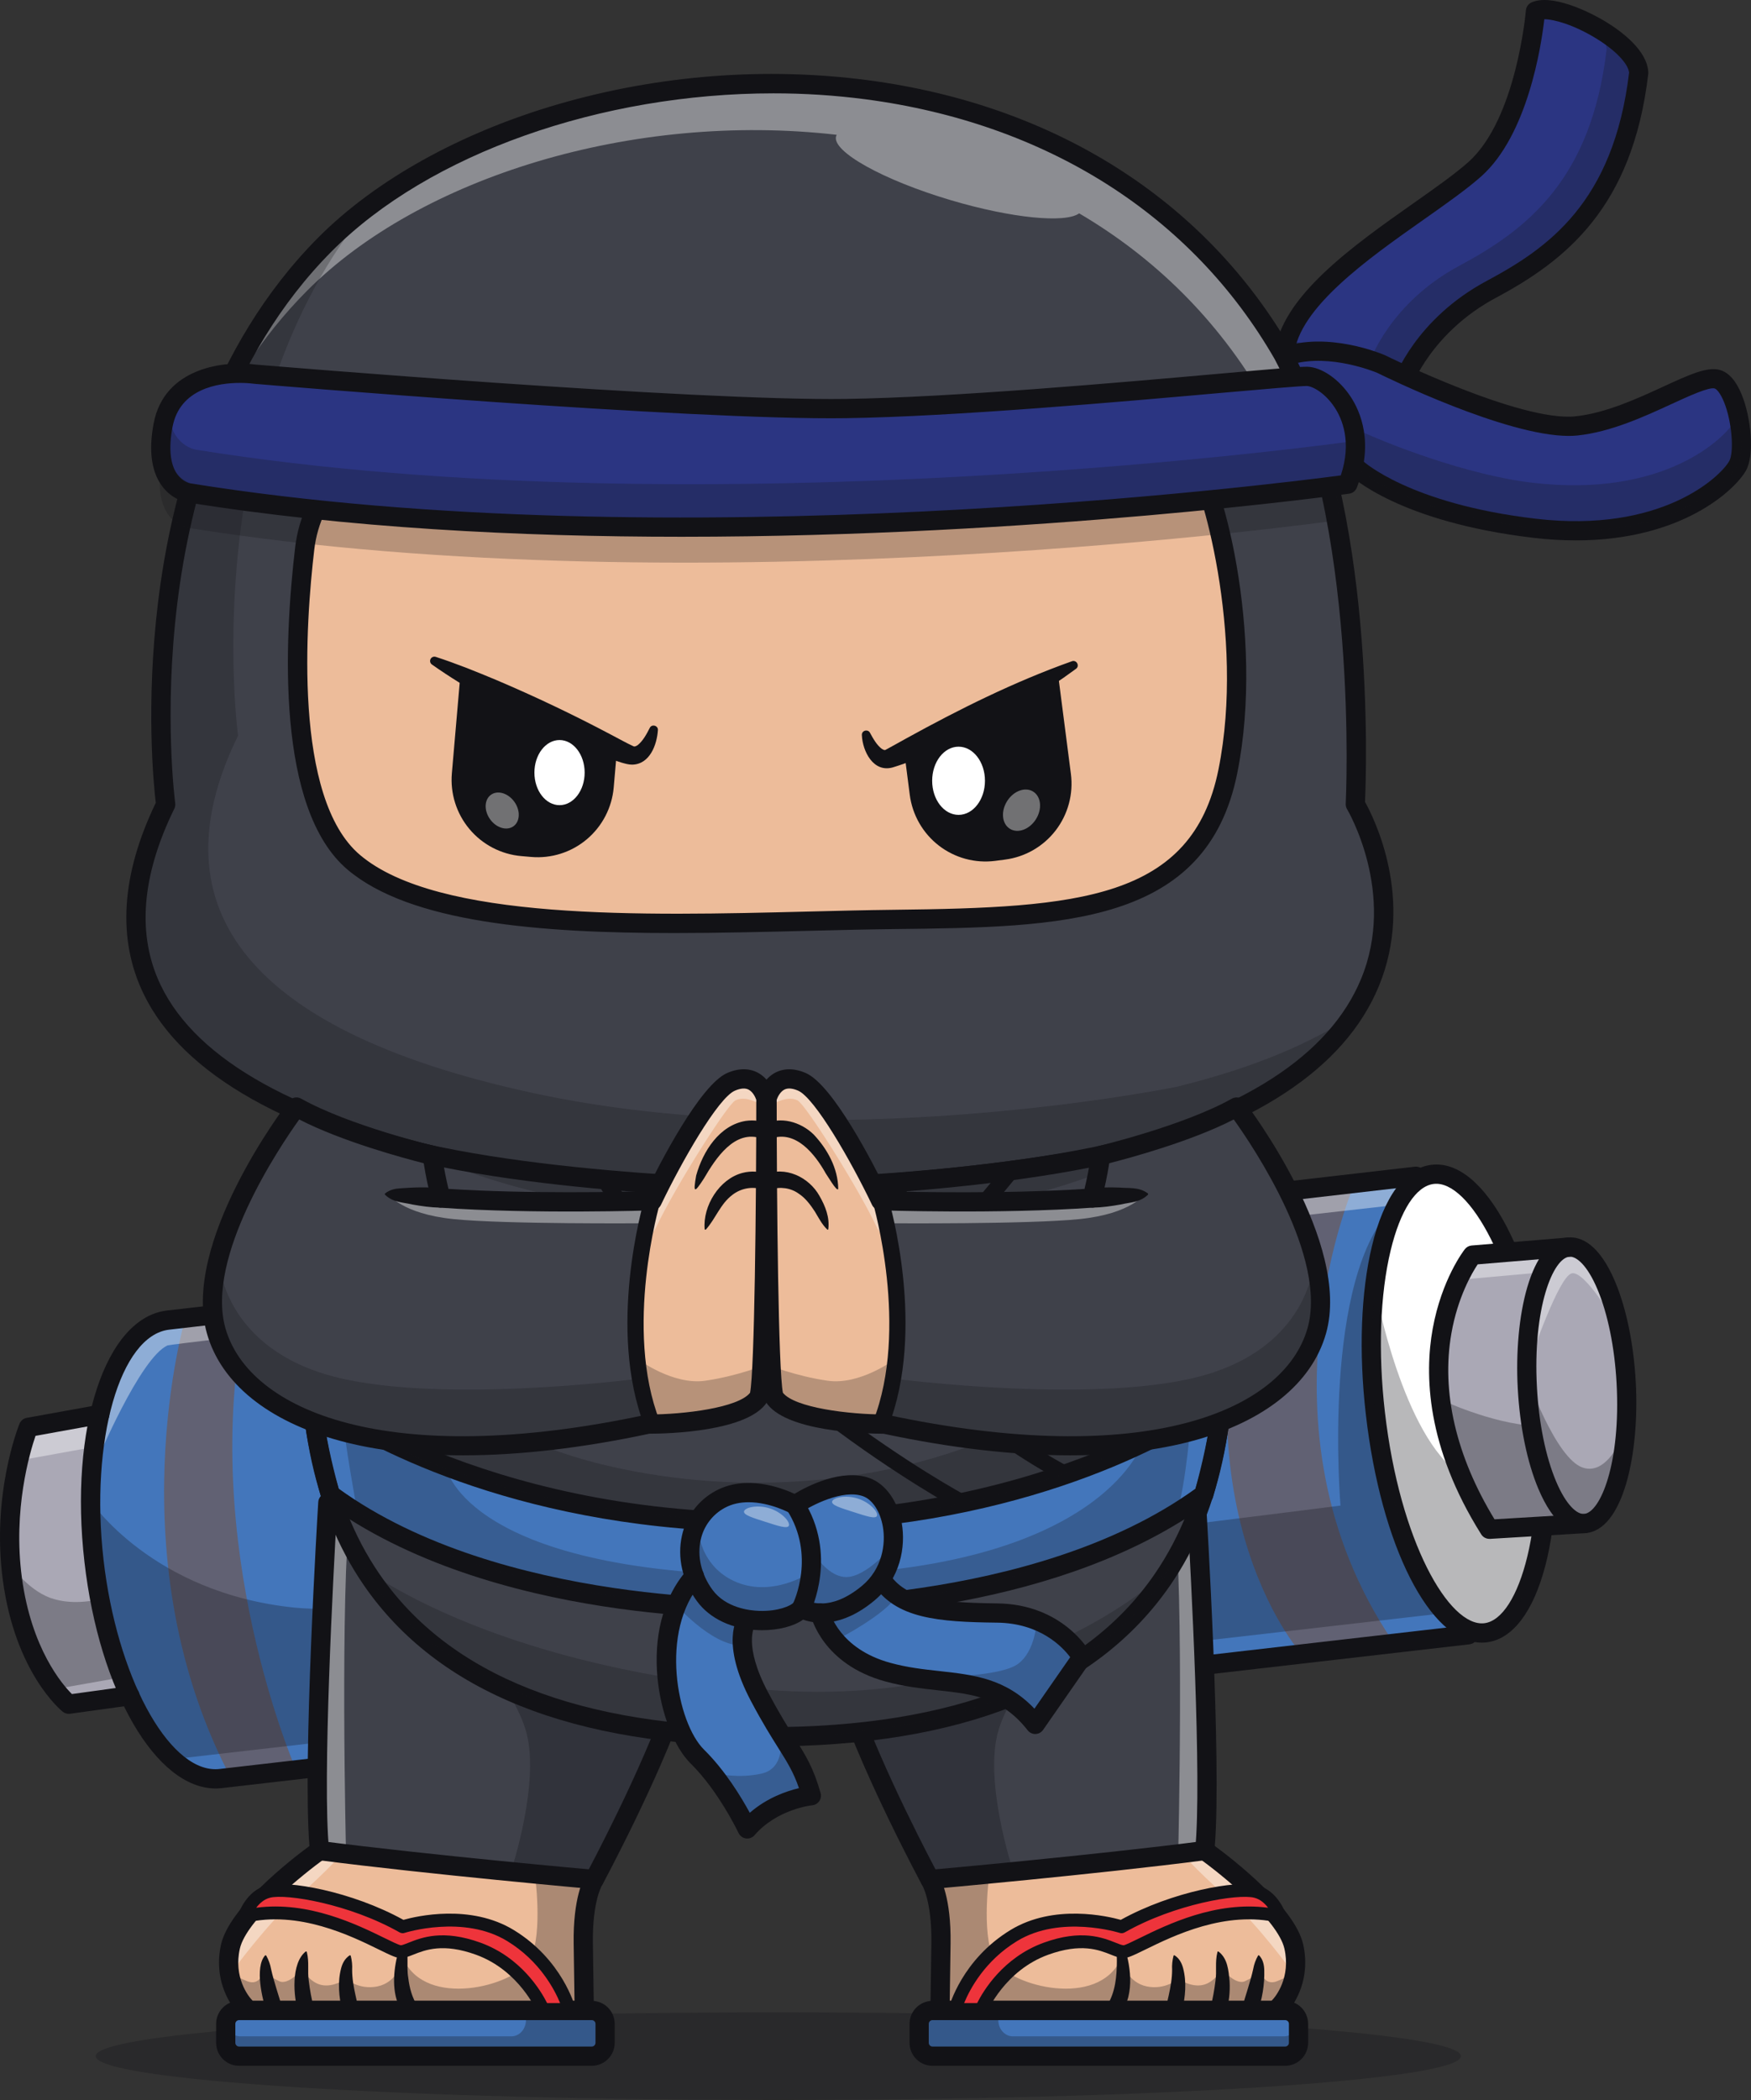<svg width="166" height="199" viewBox="0 0 166 199" fill="none" xmlns="http://www.w3.org/2000/svg">
<rect x="0" y="0" width="166" height="199" fill="#333333" stroke="none"/>
<g clip-path="url(#clip0_195_1964)">
<g opacity="0.3">
<path d="M73.784 199.001C109.525 199.001 138.498 197.14 138.498 194.846C138.498 192.551 109.525 190.691 73.784 190.691C38.044 190.691 9.071 192.551 9.071 194.846C9.071 197.14 38.044 199.001 73.784 199.001Z" fill="#121216"/>
</g>
<path d="M9.458 134.035L2.692 135.259C2.692 135.259 0.102 141.645 1.172 149.623C2.314 158.128 6.517 161.495 6.517 161.495L12.296 160.698" fill="#AAA8B5"/>
<path d="M134.243 111.467L15.938 125.096C10.681 125.702 7.534 135.918 8.911 147.914C10.288 159.911 15.666 169.145 20.923 168.538L139.228 154.909" fill="#4376BB"/>
<path d="M128.473 112.012C128.473 112.012 118.268 135.174 132.015 155.505L123.378 156.724C123.378 156.724 110.175 142.036 119.859 113.228L128.473 112.012Z" fill="#616173"/>
<path d="M17.611 124.749C17.611 124.749 10.764 147.721 22.068 168.812L28.074 167.718C28.074 167.718 18.675 146.299 23.304 124.244L17.611 124.749Z" fill="#616173"/>
<path d="M140.818 154.725C145.199 154.22 147.635 144.085 146.258 132.089C144.881 120.092 140.213 110.776 135.832 111.281C131.45 111.786 129.014 121.92 130.391 133.917C131.768 145.914 136.436 155.229 140.818 154.725Z" fill="white"/>
<g opacity="0.3">
<path d="M0.849 148.126C0.849 148.126 2.539 150.619 4.784 151.424C7.03 152.23 9.457 151.528 9.457 151.528C9.457 151.528 10.124 154.452 10.715 156.569C11.306 158.686 11.549 158.944 11.549 158.944L5.194 160.072C5.194 160.072 0.791 154.4 0.849 148.126Z" fill="#121216"/>
</g>
<g opacity="0.3">
<path d="M8.589 142.236C8.589 142.236 14.404 150.986 27.972 152.346C41.539 153.706 127.084 142.671 127.084 142.671C127.084 142.671 125.21 120.721 132.283 114.191C132.283 114.191 128.737 122.016 130.496 134.793C132.255 147.569 137.015 152.856 137.015 152.856L16.368 166.708C16.368 166.708 14.034 164.082 13.283 162.64C12.532 161.197 10.945 158.091 9.725 152.658C8.504 147.225 8.589 142.236 8.589 142.236Z" fill="#121216"/>
</g>
<g opacity="0.4">
<path d="M2.079 138.352L8.701 137.155L8.934 135.27L8.752 134.385L2.991 135.204C2.991 135.204 1.864 136.712 2.079 138.352Z" fill="white"/>
</g>
<g opacity="0.4">
<path d="M9.156 138.509C9.156 138.509 13.273 128.65 15.893 127.491C17.284 127.144 132.283 114.193 132.283 114.193L133.661 112.452L133.47 111.45L17.336 124.937C17.336 124.937 14.199 125.031 12.299 127.067C10.399 129.102 9.231 135.103 9.231 135.103C9.231 135.103 8.539 137.982 9.156 138.509Z" fill="white"/>
</g>
<path d="M140.471 155.66C135.591 155.66 130.921 146.541 129.484 134.024C128.806 128.118 129.012 122.456 130.064 118.079C131.188 113.404 133.201 110.669 135.725 110.378C140.762 109.789 145.679 119.086 147.161 131.988C148.642 144.89 145.958 155.053 140.92 155.634C140.771 155.652 140.621 155.66 140.471 155.66ZM131.294 133.816C132.701 146.082 137.392 154.205 140.711 153.821C144.029 153.438 146.758 144.463 145.35 132.196C143.942 119.929 139.252 111.805 135.933 112.191C134.246 112.387 132.752 114.687 131.835 118.506C130.832 122.68 130.639 128.118 131.293 133.816H131.294Z" fill="#121216"/>
<path d="M150.199 144.374C152.786 144.232 154.562 138.252 154.166 131.017C153.77 123.782 151.352 118.033 148.765 118.175C146.178 118.317 144.402 124.297 144.798 131.532C145.194 138.766 147.612 144.516 150.199 144.374Z" fill="#AAA8B5"/>
<path d="M148.764 118.176L139.59 118.937C139.59 118.937 131.4 129.335 141.196 144.915L150.199 144.376" fill="#AAA8B5"/>
<g opacity="0.3">
<path d="M130.435 122.428C130.435 122.428 132.998 136.146 138.496 139.763C138.496 139.763 136.862 134.57 136.797 134.212C136.732 133.854 136.548 132.615 136.548 132.615C136.548 132.615 141.331 134.891 145.515 135.127L144.92 133.152L144.753 130.462C144.753 130.462 147.459 138.176 150.036 139.069C152.614 139.961 154.139 135.318 154.139 135.318C154.139 135.318 153.378 140.813 152.257 142.81C151.136 144.808 147.965 144.509 147.465 144.538C146.965 144.567 146.224 144.892 146.224 144.892C146.224 144.892 144.71 152.001 142.922 153.62C141.133 155.239 137.334 154.712 134.75 149.293C132.166 143.875 128.693 131.708 130.435 122.428Z" fill="#121216"/>
</g>
<path d="M20.436 169.48C14.8 169.48 9.413 160.279 8.006 148.018C6.55 135.33 9.988 124.863 15.834 124.187L134.139 110.558C134.379 110.53 134.62 110.599 134.809 110.749C134.998 110.9 135.12 111.12 135.148 111.36C135.175 111.601 135.106 111.842 134.956 112.032C134.806 112.221 134.587 112.343 134.347 112.371L16.042 126.002C11.373 126.54 8.521 136.528 9.816 147.81C11.074 158.774 15.868 167.655 20.423 167.655C20.555 167.656 20.688 167.648 20.819 167.632L139.124 154.004C139.361 153.982 139.597 154.054 139.782 154.204C139.967 154.354 140.086 154.571 140.113 154.808C140.14 155.045 140.074 155.283 139.928 155.472C139.782 155.66 139.568 155.784 139.332 155.817L21.028 169.446C20.831 169.469 20.634 169.48 20.436 169.48Z" fill="#121216"/>
<path d="M6.517 162.407C6.31 162.407 6.11 162.337 5.948 162.208C5.765 162.061 1.446 158.512 0.27 149.745C-0.821 141.62 1.739 135.185 1.849 134.915C1.906 134.772 1.999 134.647 2.118 134.55C2.238 134.453 2.38 134.388 2.531 134.36L9.296 133.137C9.534 133.094 9.779 133.147 9.977 133.285C10.176 133.422 10.312 133.634 10.355 133.872C10.399 134.11 10.346 134.355 10.208 134.555C10.071 134.754 9.86 134.89 9.623 134.933L3.368 136.063C2.827 137.64 1.212 143.069 2.075 149.501C2.981 156.252 5.91 159.629 6.818 160.532L12.172 159.794C12.292 159.774 12.414 159.778 12.533 159.807C12.651 159.835 12.762 159.887 12.86 159.96C12.958 160.032 13.041 160.123 13.103 160.228C13.165 160.333 13.205 160.449 13.222 160.57C13.239 160.69 13.231 160.813 13.199 160.931C13.168 161.049 13.113 161.159 13.038 161.255C12.963 161.351 12.87 161.431 12.764 161.491C12.658 161.55 12.541 161.588 12.42 161.601L6.641 162.399C6.6 162.404 6.558 162.407 6.517 162.407Z" fill="#121216"/>
<g opacity="0.4">
<path d="M138.806 121.238L145.827 120.606C145.827 120.606 145.067 122.795 145.043 125.108C145.019 127.421 145.181 128.557 145.181 128.557C145.181 128.557 147.734 121.089 148.971 120.676C150.208 120.262 153.264 125.525 153.264 125.525C153.264 125.525 152.324 119.452 150.006 118.554C147.687 117.657 139.587 118.768 139.587 118.768C139.587 118.768 138.002 120.653 138.806 121.238Z" fill="white"/>
</g>
<path d="M150.101 145.29C148.93 145.29 147.291 144.525 145.837 141.075C144.777 138.555 144.085 135.182 143.888 131.581C143.516 124.789 145.081 117.463 148.715 117.263C149.891 117.187 151.613 117.877 153.126 121.474C154.186 123.994 154.878 127.367 155.075 130.968C155.447 137.76 153.881 145.086 150.248 145.286C150.2 145.289 150.151 145.29 150.101 145.29ZM145.707 131.482C145.892 134.88 146.535 138.034 147.515 140.365C148.496 142.697 149.527 143.494 150.149 143.464C151.725 143.377 153.67 138.619 153.256 131.068C153.07 127.671 152.427 124.516 151.447 122.185C150.467 119.853 149.437 119.06 148.814 119.087C147.238 119.174 145.294 123.931 145.707 131.482Z" fill="#121216"/>
<path d="M141.195 145.826C141.042 145.826 140.89 145.787 140.755 145.713C140.621 145.638 140.507 145.531 140.425 145.4C135.209 137.104 135.044 130.227 135.823 125.919C136.677 121.205 138.786 118.484 138.875 118.371C138.952 118.273 139.049 118.191 139.159 118.132C139.269 118.073 139.39 118.037 139.515 118.027L148.689 117.266C148.927 117.251 149.162 117.33 149.342 117.486C149.523 117.642 149.635 117.863 149.655 118.101C149.675 118.34 149.6 118.576 149.448 118.76C149.295 118.944 149.077 119.06 148.839 119.085L140.088 119.813C139.559 120.609 138.202 122.908 137.598 126.348C136.623 131.899 138.035 137.984 141.684 143.973L150.144 143.466C150.385 143.453 150.62 143.536 150.8 143.697C150.979 143.857 151.088 144.083 151.102 144.323C151.116 144.564 151.035 144.8 150.876 144.981C150.717 145.162 150.493 145.272 150.253 145.288L141.25 145.828L141.195 145.826Z" fill="#121216"/>
<path d="M30.29 175.364C29.52 167.86 31.08 142.395 31.08 142.395C31.08 142.395 66.595 153.787 64.095 161.077C61.595 168.368 56.338 178.105 56.338 178.105C56.338 178.105 45.244 177.045 30.29 175.364Z" fill="#3F414A"/>
<path d="M21.849 184.455C22.683 180.775 30.29 175.364 30.29 175.364C45.244 176.735 56.338 178.105 56.338 178.105C56.338 178.105 55.232 179.693 55.296 184.167C55.36 188.64 54.864 190.517 54.864 190.517H23.708C23.388 190.516 21.016 188.135 21.849 184.455Z" fill="#EDBC9A"/>
<g opacity="0.4">
<path d="M22.025 186.764C22.074 186.8 25.247 182.327 28.196 179.765C31.145 177.203 32.797 175.255 32.797 175.255C32.797 175.255 32.234 151.264 33.196 142.822L31.08 142.395C31.08 142.395 29.82 166.466 30.077 174.138L30.22 174.541L30.077 175.519C30.077 175.519 25.578 178.446 23.468 181.547C21.357 184.648 22.025 186.764 22.025 186.764Z" fill="white"/>
</g>
<g opacity="0.3">
<path d="M43.314 154.424C43.314 154.424 48.261 159.057 49.799 163.819C51.337 168.581 48.485 177.201 48.485 177.201L50.692 177.447C50.692 177.447 51.507 183.155 50.289 185.608C49.071 188.061 41.031 190.3 38.491 186.115L38.061 186.104C38.061 186.104 37.554 187.869 35.791 188.236C34.028 188.604 32.797 187.522 32.797 187.522C32.797 187.522 31.627 188.352 30.471 188.1C29.316 187.849 28.655 186.587 28.655 186.587C28.655 186.587 27.362 188.172 26.465 187.74C25.943 187.492 25.449 187.19 24.99 186.838C24.99 186.838 24.638 188.245 23.422 187.74C22.206 187.234 22.108 187.054 22.043 187.163C21.979 187.271 22.076 188.678 22.717 189.543C23.358 190.409 23.678 190.806 23.678 190.806C23.678 190.806 55.475 190.265 55.603 190.301C55.731 190.338 55.151 188.248 55.311 185.074C55.471 181.899 56.719 179.104 56.719 179.104L56.642 177.533C56.642 177.533 62.589 165.479 63.068 164.361C63.548 163.243 63.731 160.918 63.731 160.918C63.731 160.918 54.638 159.166 50.375 157.434C46.112 155.702 43.314 154.424 43.314 154.424Z" fill="#121216"/>
</g>
<path d="M55.39 191.429H23.708C23.53 191.429 23.059 191.429 22.271 190.442C21.775 189.82 20.215 187.537 20.959 184.253C21.76 180.742 27.575 176.226 29.336 174.929C28.682 166.876 30.109 143.358 30.171 142.339C30.18 142.2 30.22 142.065 30.288 141.944C30.357 141.823 30.451 141.72 30.566 141.641C30.68 141.563 30.811 141.512 30.949 141.492C31.086 141.472 31.226 141.483 31.358 141.526C32.565 141.913 60.951 151.092 64.674 158.529C65.17 159.519 65.262 160.476 64.957 161.374C62.461 168.649 57.192 178.442 57.139 178.541C57.123 178.572 57.105 178.601 57.085 178.629C57.085 178.629 56.15 180.13 56.207 184.155C56.272 188.627 56.301 190.506 56.301 190.506C56.303 190.627 56.281 190.747 56.236 190.86C56.191 190.972 56.124 191.074 56.04 191.161C55.955 191.247 55.854 191.315 55.742 191.362C55.631 191.409 55.511 191.433 55.39 191.433V191.429ZM23.966 189.604H54.466C54.45 188.638 54.424 186.883 54.385 184.18C54.323 179.842 55.32 178.009 55.555 177.639C55.891 177.013 60.859 167.704 63.234 160.781C63.379 160.359 63.317 159.89 63.046 159.348C60.361 153.984 40.645 146.515 31.921 143.629C31.627 148.72 30.537 168.842 31.196 175.27C31.212 175.431 31.185 175.593 31.119 175.74C31.052 175.887 30.948 176.014 30.817 176.108C28.78 177.559 23.357 181.921 22.74 184.657C22.131 187.332 23.504 189.16 23.966 189.606V189.604Z" fill="#121216"/>
<path d="M56.34 179.018C56.313 179.018 56.285 179.018 56.258 179.015C56.103 179.001 40.626 177.623 30.173 176.269C29.935 176.237 29.719 176.111 29.572 175.92C29.426 175.728 29.361 175.487 29.392 175.248C29.423 175.008 29.547 174.791 29.737 174.643C29.927 174.496 30.168 174.429 30.407 174.459C40.823 175.809 56.264 177.183 56.419 177.197C56.651 177.218 56.867 177.329 57.021 177.505C57.175 177.682 57.255 177.911 57.245 178.145C57.234 178.379 57.135 178.6 56.966 178.763C56.798 178.925 56.574 179.017 56.34 179.018Z" fill="#121216"/>
<path d="M38.409 191.033C37.193 189.567 37.213 187.479 37.574 185.72C37.699 185.142 37.915 184.601 38.327 184.152C38.34 184.138 38.359 184.13 38.378 184.129C38.397 184.128 38.416 184.135 38.43 184.148C38.797 185.205 38.516 186.323 38.701 187.393C38.817 188.381 39.068 189.319 39.608 190.142C40.066 190.917 39.008 191.693 38.409 191.032V191.033Z" fill="#121216"/>
<path d="M32.437 190.516C32.127 189.219 31.994 187.832 32.339 186.522C32.458 186.059 32.688 185.603 33.137 185.3C33.147 185.293 33.159 185.289 33.171 185.288C33.183 185.286 33.195 185.288 33.207 185.292C33.218 185.296 33.228 185.303 33.236 185.312C33.245 185.321 33.25 185.332 33.254 185.344C33.365 185.777 33.409 186.225 33.384 186.671C33.384 187.492 33.529 188.284 33.706 189.088C33.797 189.532 33.953 190.058 33.955 190.519C33.976 191.317 32.859 191.545 32.56 190.816L32.437 190.519L32.437 190.516Z" fill="#121216"/>
<path d="M28.308 190.752C27.785 189.217 27.589 186.05 28.97 184.939C28.98 184.931 28.991 184.926 29.004 184.924C29.017 184.922 29.029 184.924 29.041 184.928C29.053 184.932 29.064 184.94 29.072 184.949C29.08 184.959 29.086 184.97 29.089 184.982C29.336 185.984 29.13 186.764 29.275 187.722C29.379 188.584 29.538 189.439 29.751 190.28C30.012 191.233 28.653 191.674 28.308 190.752Z" fill="#121216"/>
<path d="M25.325 190.769C24.85 189.479 24.141 186.428 25.12 185.313C25.128 185.304 25.138 185.297 25.15 185.293C25.161 185.288 25.173 185.287 25.185 185.288C25.197 185.289 25.209 185.293 25.219 185.3C25.229 185.307 25.238 185.316 25.244 185.326C25.467 185.722 25.621 186.153 25.701 186.6C25.962 187.79 26.433 189.116 26.762 190.283C27.004 191.211 25.691 191.65 25.324 190.769H25.325Z" fill="#121216"/>
<path d="M56.101 190.516H22.664C21.966 190.516 21.4 191.083 21.4 191.782V193.579C21.4 194.278 21.966 194.845 22.664 194.845H56.101C56.799 194.845 57.365 194.278 57.365 193.579V191.782C57.365 191.083 56.799 190.516 56.101 190.516Z" fill="#4376BB"/>
<g opacity="0.3">
<path d="M22.78 192.969H48.485C49.247 192.969 49.864 192.275 49.864 191.418V190.516H55.987C56.749 190.516 57.366 191.211 57.366 192.069V193.293C57.366 194.151 56.749 194.846 55.987 194.846H22.78C22.018 194.846 21.4 194.151 21.4 193.293V192.069C21.4 191.959 21.411 191.849 21.432 191.741C21.564 192.444 22.117 192.969 22.78 192.969Z" fill="#121216"/>
</g>
<path d="M56.101 195.76H22.665C22.088 195.76 21.535 195.53 21.127 195.121C20.72 194.713 20.49 194.159 20.49 193.581V191.785C20.49 191.207 20.72 190.653 21.127 190.245C21.535 189.836 22.088 189.607 22.665 189.606H56.101C56.678 189.607 57.231 189.836 57.639 190.245C58.046 190.654 58.275 191.208 58.276 191.786V193.582C58.275 194.159 58.046 194.713 57.638 195.122C57.23 195.53 56.678 195.76 56.101 195.76ZM22.665 191.431C22.571 191.431 22.481 191.468 22.415 191.535C22.348 191.601 22.311 191.691 22.311 191.785V193.581C22.311 193.675 22.348 193.765 22.415 193.831C22.481 193.898 22.571 193.935 22.665 193.935H56.101C56.195 193.935 56.285 193.898 56.351 193.831C56.417 193.765 56.455 193.675 56.455 193.581V191.785C56.455 191.691 56.417 191.601 56.351 191.535C56.285 191.468 56.195 191.431 56.101 191.431H22.665Z" fill="#121216"/>
<path d="M51.479 190.423C51.479 190.423 49.767 186.268 45.337 184.662C40.907 183.055 39.087 184.882 38.019 184.945C36.95 185.007 30.133 179.94 23.159 181.605C23.159 181.605 23.795 179.661 25.446 179.239C27.098 178.816 33.18 179.749 38.175 182.582C38.175 182.582 43.971 180.709 48.401 183.416C52.831 186.123 53.961 190.421 53.961 190.421L51.479 190.423Z" fill="#EE343B"/>
<path d="M53.961 191.032H51.478C51.358 191.032 51.24 190.996 51.14 190.929C51.041 190.862 50.963 190.767 50.917 190.656C50.888 190.59 49.225 186.719 45.13 185.236C42.01 184.105 40.318 184.778 39.198 185.221C38.778 185.388 38.414 185.532 38.053 185.554C37.638 185.575 37.132 185.339 35.921 184.745C33.255 183.436 28.294 181.008 23.3 182.202C23.195 182.227 23.085 182.224 22.981 182.193C22.878 182.161 22.785 182.102 22.711 182.023C22.638 181.943 22.587 181.845 22.564 181.74C22.541 181.634 22.547 181.524 22.581 181.421C22.611 181.328 23.343 179.154 25.294 178.653C27.234 178.158 33.335 179.217 38.246 181.93C39.463 181.588 44.59 180.38 48.715 182.9C53.3 185.703 54.498 190.083 54.546 190.269C54.57 190.359 54.572 190.453 54.554 190.544C54.535 190.636 54.496 190.722 54.44 190.795C54.383 190.869 54.31 190.929 54.226 190.97C54.143 191.011 54.051 191.032 53.958 191.032H53.961ZM51.866 189.815H53.1C52.563 188.51 51.147 185.81 48.085 183.94C43.941 181.407 38.414 183.147 38.362 183.165C38.282 183.191 38.198 183.2 38.114 183.191C38.031 183.183 37.95 183.157 37.877 183.115C33.107 180.412 27.133 179.44 25.597 179.832C25.023 179.979 24.594 180.38 24.29 180.782C29.24 180.119 33.87 182.387 36.453 183.652C37.089 183.964 37.811 184.318 38.009 184.339C38.147 184.329 38.426 184.218 38.749 184.09C39.961 183.609 41.989 182.804 45.545 184.09C49.426 185.498 51.314 188.71 51.866 189.815Z" fill="#121216"/>
<path d="M114.214 175.364C114.983 167.86 113.424 142.395 113.424 142.395C113.424 142.395 77.908 153.787 80.409 161.077C82.909 168.368 88.165 178.105 88.165 178.105C88.165 178.105 99.258 177.045 114.214 175.364Z" fill="#3F414A"/>
<path d="M122.655 184.455C121.821 180.775 114.214 175.364 114.214 175.364C99.26 176.735 88.165 178.105 88.165 178.105C88.165 178.105 89.272 179.693 89.211 184.167C89.15 188.64 89.643 190.517 89.643 190.517H120.799C121.116 190.516 123.488 188.135 122.655 184.455Z" fill="#EDBC9A"/>
<g opacity="0.4">
<path d="M122.479 186.764C122.43 186.8 119.257 182.327 116.308 179.765C113.359 177.203 111.706 175.255 111.706 175.255C111.706 175.255 112.27 151.264 111.308 142.822L113.424 142.395C113.424 142.395 114.683 166.466 114.427 174.138L114.284 174.541L114.427 175.519C114.427 175.519 118.926 178.446 121.036 181.547C123.147 184.648 122.479 186.764 122.479 186.764Z" fill="white"/>
</g>
<g opacity="0.3">
<path d="M101.19 154.424C101.19 154.424 96.243 159.057 94.704 163.819C93.166 168.581 96.017 177.201 96.017 177.201L93.811 177.447C93.811 177.447 92.995 183.155 94.213 185.608C95.431 188.061 103.472 190.3 106.012 186.115L106.442 186.104C106.442 186.104 106.949 187.869 108.712 188.236C110.475 188.604 111.706 187.522 111.706 187.522C111.706 187.522 112.882 188.352 114.033 188.099C115.183 187.846 115.848 186.585 115.848 186.585C115.848 186.585 117.142 188.171 118.039 187.738C118.561 187.49 119.055 187.188 119.514 186.837C119.514 186.837 119.866 188.244 121.083 187.738C122.299 187.233 122.397 187.053 122.461 187.161C122.525 187.27 122.429 188.676 121.788 189.542C121.147 190.407 120.826 190.805 120.826 190.805C120.826 190.805 89.029 190.263 88.901 190.3C88.773 190.337 89.353 188.247 89.193 185.072C89.033 181.897 87.782 179.104 87.782 179.104L87.859 177.533C87.859 177.533 81.913 165.479 81.433 164.361C80.953 163.243 80.77 160.918 80.77 160.918C80.77 160.918 89.863 159.166 94.126 157.434C98.389 155.702 101.19 154.424 101.19 154.424Z" fill="#121216"/>
</g>
<path d="M120.796 191.429H89.114C88.993 191.429 88.873 191.405 88.761 191.358C88.65 191.311 88.549 191.243 88.464 191.157C88.379 191.07 88.313 190.968 88.268 190.856C88.223 190.743 88.201 190.623 88.203 190.502C88.203 190.502 88.233 188.625 88.297 184.151C88.354 180.126 87.419 178.627 87.409 178.612C87.393 178.588 87.378 178.563 87.364 178.537C87.311 178.439 82.043 168.646 79.547 161.371C79.239 160.474 79.334 159.517 79.829 158.527C83.554 151.09 111.939 141.91 113.146 141.523C113.278 141.481 113.418 141.469 113.555 141.489C113.692 141.509 113.823 141.56 113.938 141.639C114.052 141.717 114.147 141.821 114.216 141.942C114.284 142.063 114.324 142.197 114.332 142.336C114.398 143.356 115.822 166.875 115.168 174.927C116.927 176.223 122.748 180.739 123.543 184.251C124.286 187.534 122.727 189.816 122.231 190.44C121.445 191.429 120.973 191.429 120.796 191.429ZM90.038 189.606H120.538C121 189.162 122.372 187.334 121.767 184.66C121.148 181.921 115.724 177.559 113.686 176.108C113.554 176.014 113.449 175.887 113.383 175.739C113.316 175.592 113.29 175.429 113.307 175.268C113.965 168.839 112.875 148.717 112.582 143.626C103.857 146.516 84.142 153.982 81.457 159.345C81.185 159.887 81.124 160.356 81.268 160.778C83.644 167.701 88.612 177.011 88.948 177.637C89.182 178.006 90.179 179.84 90.117 184.177C90.079 186.883 90.053 188.638 90.038 189.606Z" fill="#121216"/>
<path d="M88.164 179.018C87.93 179.017 87.706 178.925 87.537 178.763C87.369 178.6 87.269 178.379 87.259 178.145C87.249 177.911 87.329 177.682 87.483 177.505C87.637 177.329 87.852 177.218 88.085 177.197C88.24 177.183 103.681 175.809 114.097 174.459C114.336 174.429 114.577 174.496 114.767 174.643C114.957 174.791 115.081 175.008 115.112 175.248C115.143 175.487 115.078 175.728 114.931 175.92C114.785 176.111 114.569 176.237 114.331 176.269C103.875 177.623 88.401 179.001 88.246 179.015C88.218 179.017 88.191 179.018 88.164 179.018Z" fill="#121216"/>
<path d="M104.981 189.999C105.74 188.769 105.878 187.279 105.883 185.843C105.865 185.28 105.876 184.747 106.055 184.178C106.059 184.166 106.066 184.155 106.075 184.147C106.085 184.139 106.096 184.133 106.108 184.13C106.121 184.127 106.133 184.128 106.145 184.131C106.157 184.135 106.168 184.142 106.177 184.151C106.589 184.6 106.805 185.141 106.93 185.719C107.169 186.871 107.252 188.07 106.966 189.243C106.796 189.892 106.555 190.514 106.095 191.032C105.376 191.748 104.361 190.787 104.981 189.999Z" fill="#121216"/>
<path d="M110.548 190.516C110.548 190.058 110.707 189.529 110.798 189.086C110.975 188.282 111.118 187.489 111.12 186.668C111.095 186.222 111.14 185.775 111.251 185.342C111.253 185.332 111.258 185.323 111.264 185.315C111.27 185.307 111.277 185.3 111.286 185.295C111.294 185.29 111.304 185.287 111.314 185.285C111.324 185.284 111.334 185.284 111.344 185.287C111.809 185.574 112.044 186.054 112.165 186.52C112.51 187.833 112.377 189.219 112.068 190.514L111.945 190.809C111.64 191.548 110.527 191.302 110.549 190.514L110.548 190.516Z" fill="#121216"/>
<path d="M114.753 190.28C114.966 189.439 115.125 188.584 115.228 187.722C115.374 186.762 115.167 185.981 115.417 184.979C115.419 184.969 115.423 184.96 115.429 184.952C115.435 184.945 115.442 184.938 115.451 184.933C115.459 184.928 115.469 184.925 115.478 184.924C115.488 184.922 115.498 184.923 115.507 184.926C116.401 185.592 116.466 186.742 116.568 187.747C116.621 188.78 116.531 189.75 116.196 190.752C116.13 190.939 115.994 191.094 115.816 191.182C115.638 191.27 115.433 191.284 115.245 191.223C115.056 191.161 114.899 191.028 114.807 190.852C114.715 190.676 114.696 190.471 114.753 190.28Z" fill="#121216"/>
<path d="M117.75 190.264C118.077 189.104 118.545 187.783 118.805 186.598C118.885 186.15 119.039 185.719 119.263 185.324C119.268 185.315 119.274 185.307 119.282 185.301C119.29 185.295 119.299 185.29 119.308 185.287C119.318 185.285 119.328 185.284 119.338 185.285C119.348 185.286 119.357 185.289 119.366 185.294C119.747 185.695 119.842 186.219 119.856 186.685C119.894 188.076 119.665 189.462 119.182 190.766C119.11 190.95 118.97 191.099 118.791 191.181C118.612 191.264 118.408 191.273 118.222 191.207C118.036 191.142 117.883 191.007 117.795 190.83C117.707 190.654 117.691 190.45 117.75 190.261V190.264Z" fill="#121216"/>
<path d="M121.839 190.516H88.402C87.704 190.516 87.138 191.083 87.138 191.782V193.579C87.138 194.278 87.704 194.845 88.402 194.845H121.839C122.537 194.845 123.103 194.278 123.103 193.579V191.782C123.103 191.083 122.537 190.516 121.839 190.516Z" fill="#4376BB"/>
<g opacity="0.3">
<path d="M121.724 192.969H96.019C95.257 192.969 94.64 192.275 94.64 191.418V190.516H88.518C87.756 190.516 87.138 191.211 87.138 192.069V193.293C87.138 194.151 87.756 194.846 88.518 194.846H121.724C122.486 194.846 123.104 194.151 123.104 193.293V192.069C123.103 191.959 123.093 191.849 123.072 191.741C122.939 192.444 122.389 192.969 121.724 192.969Z" fill="#121216"/>
</g>
<path d="M121.839 195.76H88.403C87.826 195.76 87.273 195.53 86.865 195.121C86.457 194.713 86.228 194.159 86.228 193.581V191.785C86.228 191.207 86.457 190.653 86.865 190.244C87.273 189.836 87.826 189.606 88.403 189.605H121.839C122.416 189.606 122.969 189.836 123.377 190.244C123.784 190.653 124.013 191.207 124.014 191.785V193.581C124.013 194.159 123.784 194.713 123.377 195.121C122.969 195.53 122.416 195.76 121.839 195.76ZM88.403 191.431C88.309 191.431 88.219 191.468 88.153 191.535C88.086 191.601 88.049 191.691 88.049 191.785V193.581C88.049 193.675 88.086 193.765 88.153 193.831C88.219 193.898 88.309 193.935 88.403 193.935H121.839C121.886 193.935 121.932 193.926 121.974 193.908C122.017 193.89 122.056 193.864 122.089 193.831C122.122 193.798 122.148 193.759 122.166 193.716C122.184 193.673 122.193 193.627 122.193 193.581V191.785C122.193 191.739 122.184 191.692 122.166 191.649C122.148 191.607 122.122 191.567 122.089 191.535C122.056 191.502 122.017 191.476 121.974 191.458C121.932 191.44 121.886 191.431 121.839 191.431H88.403Z" fill="#121216"/>
<path d="M132.965 36.361C132.965 36.361 134.86 30.909 141.388 27.417C147.915 23.925 153.92 19.157 155.357 6.896C155.209 3.928 147.663 0.119 145.568 1.062C145.568 1.062 144.702 11.712 139.797 16.055C134.892 20.398 122.369 26.843 121.771 33.592" fill="#2B3582"/>
<g opacity="0.25">
<path d="M129.921 34.134C129.921 34.134 131.816 28.683 138.343 25.19C144.87 21.698 150.875 16.93 152.313 4.669C152.278 3.956 151.812 3.195 151.102 2.462C153.305 3.67 155.284 5.39 155.357 6.896C153.92 19.157 147.918 23.925 141.388 27.417C134.857 30.909 132.965 36.361 132.965 36.361L121.771 33.592C121.817 33.115 121.916 32.646 122.067 32.192L129.921 34.134Z" fill="#121216"/>
</g>
<path d="M132.965 37.272C132.862 37.273 132.761 37.255 132.664 37.221C132.437 37.141 132.25 36.974 132.145 36.757C132.04 36.539 132.026 36.289 132.105 36.061C132.186 35.825 134.191 30.23 140.959 26.612C146.709 23.535 152.968 19.22 154.443 6.877C154.344 6.013 153.136 4.755 151.328 3.647C149.246 2.369 147.346 1.826 146.406 1.823C146.119 4.317 144.838 12.811 140.4 16.737C139.027 17.953 137.076 19.325 135.012 20.779C129.694 24.522 123.076 29.182 122.678 33.672C122.669 33.792 122.636 33.909 122.581 34.017C122.526 34.124 122.45 34.219 122.358 34.297C122.266 34.375 122.16 34.434 122.045 34.47C121.93 34.507 121.81 34.52 121.69 34.509C121.57 34.499 121.453 34.464 121.347 34.408C121.24 34.352 121.146 34.276 121.069 34.183C120.992 34.09 120.934 33.983 120.899 33.867C120.864 33.752 120.852 33.631 120.864 33.511C121.336 28.176 128.338 23.246 133.964 19.285C135.986 17.862 137.896 16.518 139.192 15.369C143.766 11.318 144.65 1.091 144.659 0.988C144.672 0.825 144.729 0.669 144.823 0.535C144.917 0.402 145.046 0.296 145.194 0.23C147.038 -0.601 150.515 1.008 152.278 2.09C153.723 2.976 156.163 4.774 156.264 6.851C156.266 6.902 156.264 6.952 156.259 7.003C154.775 19.656 148.439 24.68 141.813 28.222C135.707 31.492 133.843 36.612 133.825 36.664C133.761 36.842 133.645 36.996 133.491 37.105C133.337 37.214 133.153 37.272 132.965 37.272Z" fill="#121216"/>
<path d="M128.539 44.302C128.539 44.302 132.926 48.582 145.483 50.06C158.039 51.537 163.793 45.795 164.731 44.138C165.669 42.481 164.704 36.494 162.813 35.937C160.921 35.38 155.005 39.787 149.446 40.359C143.888 40.932 130.936 34.496 130.936 34.496C130.936 34.496 129.795 33.498 126.867 33.413C123.939 33.329 121.752 33.806 121.752 33.806L122.12 35.77" fill="#2B3582"/>
<path d="M149.408 51.21C148.061 51.208 146.715 51.126 145.377 50.966C132.658 49.469 128.092 45.139 127.904 44.956C127.738 44.786 127.645 44.558 127.644 44.32C127.644 44.082 127.736 43.853 127.902 43.683C128.067 43.512 128.292 43.413 128.53 43.406C128.767 43.399 128.997 43.486 129.172 43.647C129.237 43.712 133.608 47.745 145.589 49.155C157.464 50.551 163.084 45.199 163.939 43.689C164.388 42.896 164.229 40.047 163.446 38.108C163.072 37.183 162.711 36.859 162.556 36.814C162.015 36.654 160.05 37.559 158.47 38.286C155.898 39.47 152.697 40.943 149.539 41.269C149.268 41.296 148.995 41.309 148.722 41.308C142.744 41.308 131.347 35.718 130.556 35.327C130.248 35.2 126.107 33.528 122.606 34.49L122.515 35.545C122.489 35.782 122.372 36 122.188 36.152C122.004 36.304 121.768 36.377 121.53 36.357C121.293 36.336 121.073 36.223 120.918 36.042C120.762 35.86 120.684 35.625 120.7 35.387L120.843 33.727C120.859 33.554 120.923 33.389 121.029 33.251C121.134 33.113 121.277 33.008 121.439 32.949C125.845 31.34 131.076 33.563 131.296 33.659L131.34 33.679C131.467 33.745 144.122 39.993 149.352 39.453C152.21 39.159 155.259 37.755 157.709 36.627C160.127 35.514 161.872 34.711 163.067 35.063C163.904 35.309 164.599 36.103 165.132 37.423C166.007 39.584 166.359 43.111 165.524 44.59C164.455 46.477 159.382 51.21 149.408 51.21Z" fill="#121216"/>
<g opacity="0.25">
<path d="M145.26 45.744C157.817 47.222 163.571 41.48 164.508 39.823C164.615 39.623 164.692 39.407 164.737 39.185C165.191 41.072 165.242 43.24 164.734 44.138C163.796 45.795 158.042 51.537 145.485 50.06C132.928 48.583 128.542 44.302 128.542 44.302L128.5 42.607C129.172 42.195 128.845 40.798 128.845 40.798C131.513 42.043 139.046 45.014 145.26 45.744Z" fill="#121216"/>
</g>
<path d="M104.673 109.515C104.673 109.515 71.936 116.218 43.658 110.096C15.381 103.974 8.094 91.745 15.707 76.233C15.707 76.233 11.19 42.895 30.802 23.169C50.414 3.443 101.7 -1.079 121.641 33.595C129.912 49.112 128.488 76.212 128.488 76.212C128.488 76.212 142.986 100.11 104.673 109.515Z" fill="#3F414A"/>
<g opacity="0.4">
<path d="M13.803 81.035C13.868 80.904 13.926 80.773 13.992 80.642C13.992 80.642 13.984 80.585 13.972 80.486C13.912 80.668 13.857 80.852 13.803 81.035Z" fill="white"/>
</g>
<g opacity="0.4">
<path d="M128.989 94.938C131.62 90.215 131.457 85.476 130.655 81.946C131.398 85.604 131.504 90.384 128.989 94.938Z" fill="white"/>
</g>
<g opacity="0.4">
<path d="M127.878 57.556C128.932 67.738 128.487 76.212 128.487 76.212C128.487 76.212 129.875 78.503 130.656 81.946C129.907 78.249 128.509 75.701 128.509 75.701C128.509 75.701 129.168 67.516 127.878 57.556Z" fill="white"/>
</g>
<g opacity="0.4">
<path d="M30.802 23.169C25.195 28.808 21.564 35.56 19.231 42.326C21.524 37.079 24.7 31.988 29.086 27.576C39.802 16.798 59.974 10.56 79.322 12.774C79.298 12.816 79.278 12.861 79.264 12.908C78.837 14.348 83.717 17.068 90.164 18.977C95.932 20.685 100.997 21.167 102.308 20.218C109.3 24.327 115.414 30.159 119.925 38.002C121.465 40.892 124.818 43.599 125.728 46.813C126.752 50.43 127.433 54.099 127.88 57.556C127.049 49.526 125.287 40.435 121.641 33.593C101.699 -1.079 50.415 3.443 30.802 23.169Z" fill="white"/>
</g>
<g opacity="0.25">
<path d="M50.518 103.576C22.24 97.455 14.954 85.225 22.568 69.713C22.568 69.713 18.458 39.384 35.098 19.465C33.578 20.595 32.142 21.834 30.802 23.172C11.189 42.898 15.707 76.236 15.707 76.236C8.094 91.748 15.381 103.978 43.658 110.099C71.936 116.221 104.673 109.518 104.673 109.518C117.796 106.297 124.722 101.374 128.158 96.293C124.226 98.875 118.843 101.198 111.533 102.992C111.533 102.992 78.797 109.695 50.518 103.576Z" fill="#121216"/>
</g>
<path d="M38.989 41.26C36.381 41.714 33.989 43.001 32.169 44.927C30.35 46.854 29.2 49.318 28.891 51.953C27.916 60.202 27 76.177 33.536 81.711C42.5 89.301 67.271 87.326 84.743 87.129C102.216 86.933 113.767 86.213 116.407 73.093C119.047 59.974 114.679 44.668 113.063 43.466C111.447 42.264 92.751 42.257 73.827 41.96C61.193 41.759 47.882 39.72 38.989 41.26Z" fill="#EDBC9A"/>
<path d="M70.326 113.567C61.677 113.567 52.335 112.908 43.469 110.988C27.356 107.499 17.308 101.842 13.607 94.171C11.095 88.976 11.488 82.887 14.768 76.078C14.582 74.518 13.791 66.816 14.994 56.989C16.218 46.992 19.841 32.9 30.154 22.527C35.597 17.052 43.686 12.557 52.93 9.872C62.432 7.112 72.573 6.325 82.258 7.598C100.031 9.933 114.297 19.004 122.427 33.141C130.388 48.072 129.544 72.947 129.407 75.989C130.243 77.487 134.128 85.194 130.718 93.454C127.486 101.285 118.795 106.987 104.89 110.401L104.856 110.409C104.63 110.455 89.118 113.567 70.326 113.567ZM73.316 8.846C57.045 8.846 40.69 14.519 31.449 23.813C21.511 33.808 18.003 47.467 16.81 57.161C15.51 67.729 16.599 76.027 16.61 76.11C16.634 76.29 16.604 76.472 16.525 76.634C13.396 83.018 12.961 88.649 15.243 93.376C18.688 100.513 28.312 105.84 43.85 109.204C71.36 115.162 103.585 108.803 104.474 108.623C117.764 105.358 126.026 100.026 129.03 92.773C132.405 84.628 127.757 76.763 127.709 76.685C127.614 76.528 127.568 76.345 127.578 76.161C127.592 75.893 128.892 49.131 120.837 34.022C113.011 20.415 99.221 11.662 82.022 9.405C79.135 9.03 76.227 8.843 73.316 8.846Z" fill="#121216"/>
<path d="M63.919 88.419C51.102 88.419 38.892 87.437 32.946 82.407C26.163 76.664 26.926 60.794 27.984 51.845C28.666 46.071 33.127 41.349 38.831 40.361C44.689 39.346 52.352 39.851 60.466 40.387C64.857 40.677 69.398 40.976 73.838 41.046C77.03 41.097 80.216 41.139 83.313 41.177C103.714 41.446 112.165 41.662 113.601 42.731C115.697 44.292 119.97 59.977 117.295 73.271C114.396 87.708 100.659 87.863 84.751 88.041C82.166 88.071 79.454 88.137 76.583 88.209C72.434 88.312 68.143 88.419 63.919 88.419ZM47.072 41.601C44.169 41.601 41.492 41.753 39.144 42.159C34.228 43.01 30.385 47.081 29.797 52.06C28.979 58.971 27.765 75.63 34.125 81.014C41.495 87.254 60.929 86.772 76.543 86.383C79.418 86.311 82.138 86.243 84.734 86.214C102.199 86.017 113.028 85.27 115.516 72.911C118.092 60.104 113.777 45.431 112.523 44.201C110.933 43.367 96.252 43.174 83.295 43.002C80.195 42.962 77.008 42.919 73.814 42.871C69.328 42.801 64.764 42.5 60.353 42.209C55.673 41.902 51.151 41.601 47.072 41.601Z" fill="#121216"/>
<path d="M62.371 69.185C62.279 70.568 61.612 72.421 59.943 72.459C59.59 72.465 59.234 72.353 58.908 72.263C58.284 72.066 57.661 71.836 57.065 71.608C53.27 70.097 49.669 68.234 46.124 66.226C44.367 65.204 42.623 64.158 40.949 62.972C40.868 62.916 40.81 62.832 40.786 62.737C40.763 62.641 40.773 62.54 40.818 62.452C40.862 62.364 40.936 62.295 41.027 62.258C41.117 62.22 41.219 62.216 41.312 62.247C43.259 62.88 45.142 63.644 47.015 64.424C50.735 66.004 54.399 67.748 57.962 69.638C58.667 69.999 59.365 70.406 60.068 70.725C60.173 70.77 60.279 70.715 60.449 70.615C60.954 70.215 61.295 69.573 61.599 68.978C61.789 68.58 62.412 68.758 62.371 69.192V69.185Z" fill="#121216"/>
<path d="M82.492 69.469C82.791 70.017 83.123 70.606 83.603 70.967C83.733 71.045 83.851 71.098 83.907 71.072C83.923 71.08 83.937 71.062 83.948 71.058C83.959 71.055 83.966 71.058 83.983 71.042C84.014 71.016 84.079 70.994 84.12 70.967C84.481 70.778 85.522 70.189 85.896 69.985C90.963 67.194 96.166 64.6 101.633 62.657C102.059 62.51 102.386 63.096 102.011 63.377C98.874 65.69 95.525 67.633 92.093 69.447C89.689 70.68 87.247 71.929 84.639 72.72C82.786 73.244 81.776 71.186 81.707 69.666C81.674 69.203 82.312 69.054 82.492 69.47V69.469Z" fill="#121216"/>
<path d="M127.782 45.88C127.782 45.88 66.531 54.522 17.895 46.705C17.895 46.705 14.34 46.215 15.46 40.296C16.58 34.377 24.177 35.459 24.177 35.459C24.177 35.459 65.357 38.929 80.218 38.715C95.079 38.5 121.973 35.604 123.924 35.668C125.874 35.731 130.216 39.59 127.782 45.88Z" fill="#2B3582"/>
<g opacity="0.25">
<path d="M128.453 41.787C128.453 41.787 67.202 50.43 18.565 42.612C18.565 42.612 16.141 42.274 15.929 38.821C15.711 39.291 15.553 39.786 15.46 40.296C14.34 46.215 17.895 46.705 17.895 46.705C66.531 54.522 127.782 45.88 127.782 45.88C128.381 44.333 128.566 42.934 128.483 41.702C128.472 41.73 128.466 41.758 128.453 41.787Z" fill="#121216"/>
</g>
<g opacity="0.25">
<path d="M128.347 45.094C128.347 45.094 67.096 53.736 18.459 45.919C18.459 45.919 16.035 45.581 15.823 42.127C15.606 42.597 15.449 43.094 15.356 43.604C14.236 49.523 17.791 50.013 17.791 50.013C66.428 57.831 126.709 49.319 126.709 49.319C127.308 47.772 126.409 46.596 126.324 45.363C126.31 45.39 128.358 45.064 128.347 45.094Z" fill="#121216"/>
</g>
<path d="M64.614 50.866C49.215 50.866 32.844 50.032 17.75 47.606C17.623 47.588 16.303 47.371 15.324 46.006C14.345 44.642 14.086 42.659 14.565 40.126C15.575 34.783 21.343 34.143 24.277 34.552C25.493 34.654 65.705 38.01 80.203 37.803C90.328 37.655 106.191 36.248 115.668 35.408C120.807 34.95 123.305 34.735 123.95 34.754C125.308 34.798 126.956 35.94 128.047 37.596C128.969 38.994 130.269 41.971 128.631 46.209C128.573 46.36 128.476 46.492 128.349 46.593C128.223 46.694 128.072 46.759 127.912 46.782C127.486 46.843 98.408 50.866 64.614 50.866ZM22.744 36.286C20.734 36.286 17.048 36.8 16.354 40.465C15.982 42.43 16.128 43.967 16.776 44.904C17.305 45.669 18.004 45.797 18.034 45.803C63.567 53.12 120.934 45.868 127.113 45.05C128.178 41.849 127.22 39.654 126.525 38.605C125.623 37.238 124.441 36.597 123.89 36.579C123.334 36.572 120.017 36.855 115.826 37.227C106.324 38.069 90.42 39.48 80.227 39.627C65.49 39.85 24.509 36.404 24.096 36.369C24.079 36.369 24.062 36.369 24.045 36.363C23.613 36.31 23.179 36.284 22.744 36.286Z" fill="#121216"/>
<path d="M50.352 81.206L49.42 81.125C47.509 80.959 45.742 80.039 44.508 78.568C43.273 77.096 42.673 75.194 42.838 73.279L43.641 64.009L58.517 70.757L58.183 74.612C58.101 75.56 57.833 76.483 57.395 77.327C56.958 78.172 56.358 78.921 55.631 79.534C54.904 80.146 54.063 80.609 53.157 80.896C52.252 81.183 51.298 81.288 50.352 81.206Z" fill="#121216"/>
<path d="M53.046 76.299C54.361 76.299 55.427 74.918 55.427 73.214C55.427 71.51 54.361 70.128 53.046 70.128C51.73 70.128 50.664 71.51 50.664 73.214C50.664 74.918 51.73 76.299 53.046 76.299Z" fill="white"/>
<g opacity="0.4">
<path d="M48.678 78.299C49.314 77.842 49.352 76.804 48.763 75.98C48.173 75.156 47.18 74.859 46.544 75.315C45.908 75.772 45.87 76.81 46.46 77.634C47.049 78.458 48.042 78.755 48.678 78.299Z" fill="white"/>
</g>
<path d="M94.35 81.578L95.278 81.457C96.22 81.335 97.129 81.028 97.953 80.555C98.776 80.081 99.499 79.448 100.079 78.695C100.659 77.941 101.085 77.08 101.333 76.161C101.581 75.242 101.646 74.283 101.524 73.339L100.333 64.111L85.754 71.481L86.248 75.317C86.37 76.261 86.676 77.172 87.149 77.998C87.622 78.823 88.252 79.548 89.005 80.129C89.757 80.71 90.616 81.137 91.533 81.386C92.45 81.635 93.407 81.7 94.35 81.578Z" fill="#121216"/>
<path d="M90.875 77.219C92.257 77.219 93.377 75.773 93.377 73.988C93.377 72.204 92.257 70.757 90.875 70.757C89.492 70.757 88.372 72.204 88.372 73.988C88.372 75.773 89.492 77.219 90.875 77.219Z" fill="white"/>
<g opacity="0.4">
<path d="M98.204 77.64C98.819 76.67 98.708 75.496 97.956 75.018C97.204 74.54 96.097 74.939 95.482 75.909C94.867 76.88 94.978 78.054 95.73 78.532C96.481 79.01 97.589 78.611 98.204 77.64Z" fill="white"/>
</g>
<path d="M112.292 107.22C99.587 112.222 72.721 112.659 72.721 112.659C72.721 112.659 45.855 112.222 33.148 107.22C33.148 107.22 11.489 164.582 72.721 164.582C133.953 164.582 112.292 107.22 112.292 107.22Z" fill="#3F414A"/>
<path d="M76 119.712L71.09 114.649L69.76 113.208L70.087 112.546C70.087 112.546 73.402 112.505 78.635 112.439C83.868 112.373 84.663 112.164 84.663 112.164L85.088 112.726L77.821 120.379H76.674L76 119.712Z" fill="#EDBC9A"/>
<g opacity="0.25">
<path d="M111.683 107.453C111.683 107.453 100.454 115.732 76.201 115.732C51.948 115.732 40.351 109.329 40.351 109.329C40.351 109.329 56.347 112.585 74.818 112.585C93.29 112.585 111.683 107.453 111.683 107.453Z" fill="#121216"/>
</g>
<path d="M72.721 144.27C44.997 144.27 29.569 132.364 29.569 132.364C29.707 136.069 31.315 141.62 31.315 141.62C47.171 153.281 72.721 152.412 72.721 152.412C72.721 152.412 98.27 153.281 114.127 141.62C114.127 141.62 115.734 136.069 115.873 132.364C115.873 132.364 100.444 144.27 72.721 144.27Z" fill="#4376BB"/>
<path d="M72.721 165.495C54.342 165.495 41.48 160.357 34.495 150.224C29.576 143.09 27.64 133.327 28.896 121.988C29.839 113.477 32.197 107.162 32.294 106.898C32.337 106.785 32.402 106.682 32.485 106.594C32.568 106.506 32.667 106.436 32.777 106.387C32.888 106.339 33.006 106.312 33.127 106.31C33.247 106.308 33.367 106.329 33.479 106.374C45.885 111.257 72.466 111.743 72.733 111.748C72.97 111.745 99.551 111.257 111.957 106.374C112.069 106.329 112.188 106.308 112.309 106.31C112.429 106.312 112.548 106.339 112.659 106.387C112.769 106.436 112.868 106.506 112.951 106.594C113.034 106.681 113.099 106.785 113.142 106.898C113.242 107.16 115.6 113.475 116.54 121.988C117.796 133.327 115.86 143.09 110.942 150.224C103.962 160.357 91.099 165.495 72.721 165.495ZM33.703 108.403C32.194 112.954 25.873 134.517 35.997 149.192C42.625 158.799 54.98 163.67 72.72 163.67C90.46 163.67 102.821 158.797 109.448 149.186C119.576 134.5 113.248 112.953 111.735 108.404C98.737 113.097 73.81 113.554 72.731 113.572C71.627 113.554 46.701 113.096 33.703 108.404V108.403Z" fill="#121216"/>
<path d="M74.14 153.343C73.379 153.343 72.889 153.33 72.721 153.324C71.283 153.37 46.573 153.972 30.776 142.355C30.614 142.236 30.496 142.068 30.44 141.875C30.375 141.643 28.8 136.172 28.659 132.398C28.652 132.225 28.695 132.053 28.783 131.904C28.87 131.754 28.998 131.633 29.151 131.553C29.305 131.474 29.478 131.44 29.65 131.456C29.822 131.471 29.986 131.535 30.124 131.641C30.275 131.757 45.666 143.357 72.719 143.357C99.773 143.357 115.164 131.757 115.316 131.637C115.453 131.532 115.617 131.468 115.79 131.452C115.962 131.437 116.135 131.471 116.288 131.551C116.442 131.63 116.57 131.751 116.657 131.901C116.745 132.051 116.788 132.222 116.782 132.395C116.64 136.169 115.067 141.641 115 141.872C114.944 142.065 114.826 142.234 114.664 142.353C100.727 152.606 79.845 153.343 74.14 153.343ZM72.721 151.502H72.751C73.002 151.51 97.902 152.213 113.335 141.07C113.597 140.11 114.425 137 114.792 134.222C110.115 137.244 95.646 145.184 72.721 145.184C49.795 145.184 35.326 137.242 30.65 134.217C31.017 136.996 31.841 140.106 32.106 141.065C47.539 152.211 72.44 151.508 72.69 151.502H72.721Z" fill="#121216"/>
<path d="M91.227 143.155C91.103 143.155 90.981 143.125 90.871 143.066C90.648 142.948 68.413 130.975 56.67 112.183C56.563 112.012 56.528 111.806 56.573 111.609C56.619 111.413 56.74 111.242 56.91 111.135C57.081 111.028 57.287 110.994 57.483 111.039C57.679 111.084 57.849 111.206 57.956 111.377C69.479 129.817 91.364 141.606 91.584 141.723C91.733 141.803 91.852 141.93 91.921 142.085C91.99 142.241 92.006 142.414 91.965 142.579C91.924 142.744 91.829 142.89 91.695 142.995C91.561 143.099 91.396 143.156 91.227 143.155Z" fill="#121216"/>
<path d="M101.015 140.458C100.89 140.458 100.768 140.428 100.659 140.369C85.941 132.508 68.766 113.246 68.594 113.053C68.466 112.901 68.402 112.705 68.416 112.507C68.43 112.309 68.521 112.124 68.669 111.992C68.817 111.86 69.011 111.791 69.21 111.801C69.408 111.81 69.594 111.897 69.729 112.042C69.899 112.234 86.896 131.295 101.373 139.027C101.522 139.106 101.641 139.234 101.709 139.389C101.778 139.544 101.793 139.718 101.752 139.883C101.71 140.047 101.616 140.193 101.482 140.298C101.349 140.402 101.184 140.459 101.015 140.458Z" fill="#121216"/>
<path d="M77.266 121.723C77.118 121.723 76.972 121.679 76.848 121.597C76.724 121.515 76.627 121.398 76.569 121.261C76.51 121.125 76.493 120.974 76.519 120.827C76.546 120.68 76.615 120.545 76.717 120.437C76.769 120.382 81.975 114.925 85.201 111.5C85.27 111.428 85.352 111.369 85.444 111.329C85.535 111.288 85.633 111.265 85.733 111.263C85.832 111.26 85.932 111.277 86.025 111.313C86.118 111.349 86.204 111.402 86.276 111.471C86.349 111.54 86.407 111.622 86.447 111.714C86.488 111.805 86.51 111.904 86.513 112.003C86.516 112.103 86.499 112.203 86.463 112.296C86.427 112.39 86.374 112.475 86.305 112.548C83.076 115.976 77.867 121.436 77.815 121.491C77.744 121.565 77.659 121.624 77.564 121.664C77.47 121.703 77.368 121.724 77.266 121.723Z" fill="#121216"/>
<g opacity="0.25">
<path d="M30.908 110.333C30.908 110.333 31.627 132.855 57.603 138.898C83.579 144.941 112.165 133.408 113.139 113.176C113.139 113.176 114.841 122.165 114.958 126.123C115.075 130.081 115.097 131.785 115.097 131.785L113.948 133.073C113.948 133.073 99.049 144.219 74.918 144.219C50.786 144.219 37.311 137.622 31.235 134.064L29.564 133.004C29.564 133.004 28.826 132.349 28.519 131.05C28.212 129.751 28.235 115.677 30.908 110.333Z" fill="#121216"/>
</g>
<g opacity="0.25">
<path d="M42.332 139.193C42.332 139.193 44.401 149.307 74.27 149.307C104.139 149.307 108.244 136.885 108.244 136.885L112.924 134.287C112.924 134.287 112.453 140.663 111.563 143.348C111.563 143.348 96.051 152.425 73.435 152.425C50.819 152.425 36.468 145.093 33.891 143.356C33.891 143.356 32.562 136.096 32.519 134.287C32.518 134.286 38.714 138.014 42.332 139.193Z" fill="#121216"/>
</g>
<g opacity="0.25">
<path d="M34.543 148.635C34.543 148.635 46.212 157.699 71.741 160.05C97.27 162.4 110.899 148.635 110.899 148.635C110.899 148.635 103.166 164.582 72.721 164.582C42.275 164.582 34.543 148.635 34.543 148.635Z" fill="#121216"/>
</g>
<path d="M82.745 126.884C82.598 126.884 82.455 126.842 82.332 126.762C82.208 126.682 82.111 126.568 82.051 126.433C81.992 126.299 81.972 126.15 81.995 126.005C82.018 125.859 82.083 125.724 82.181 125.615C82.261 125.526 90.235 116.648 95.28 110.444C95.342 110.363 95.419 110.295 95.508 110.245C95.596 110.194 95.694 110.162 95.795 110.15C95.896 110.138 95.999 110.146 96.096 110.175C96.194 110.203 96.285 110.251 96.364 110.316C96.443 110.38 96.508 110.46 96.556 110.55C96.603 110.64 96.632 110.739 96.641 110.841C96.649 110.943 96.637 111.045 96.606 111.142C96.574 111.239 96.523 111.328 96.456 111.405C91.387 117.639 83.388 126.544 83.308 126.633C83.237 126.712 83.151 126.775 83.054 126.819C82.957 126.862 82.851 126.884 82.745 126.884Z" fill="#121216"/>
<path d="M83.49 113.781C83.49 113.781 78.655 103.646 76.017 102.512C73.38 101.379 72.721 104.084 72.721 104.084C72.721 104.084 72.721 130.145 73.374 132.361C74.806 134.633 81.785 134.914 83.489 134.946C87.058 125.837 83.49 113.781 83.49 113.781Z" fill="#EDBC9A"/>
<path d="M117.227 104.905C112.515 107.548 104.345 109.488 104.345 109.488C104.154 110.849 103.882 112.197 103.53 113.526C94.609 114.156 83.488 113.778 83.488 113.778C83.488 113.778 87.057 125.837 83.488 134.946C83.729 134.95 83.865 134.95 83.865 134.95C108.996 140.322 122.483 134.361 124.829 126.12C127.175 117.879 117.227 104.905 117.227 104.905Z" fill="#3F414A"/>
<g opacity="0.4">
<path d="M73.092 104.747C73.092 104.747 74.537 103.74 75.608 104.275C76.385 104.664 81.354 112.547 83.113 116.273C83.505 117.101 83.836 116.834 83.836 116.834L84.283 115.921C84.283 115.921 97.459 116.026 102.359 115.522C107.26 115.019 108.517 113.151 108.517 113.151C108.517 113.151 92.475 113.74 88.747 113.781C85.019 113.821 83.323 113.571 83.323 113.571C83.323 113.571 81.023 108.202 78.786 105.435C76.549 102.668 75.732 102.178 74.444 102.235C73.156 102.292 73.061 104.086 73.092 104.747Z" fill="white"/>
</g>
<g opacity="0.25">
<path d="M72.721 129.315C72.721 129.315 75.385 130.399 78.464 130.841C81.542 131.282 84.809 128.826 84.809 128.826V130.651C84.809 130.651 104.592 133.242 114.527 130.211C124.462 127.18 124.604 119.218 124.604 119.218C124.604 119.218 127.759 126.768 120.704 131.952C113.648 137.135 103.661 137.476 95.869 136.77C88.077 136.065 85.535 134.996 82.922 134.933C80.308 134.87 77.102 134.554 74.966 133.736C72.83 132.917 72.506 130.832 72.721 129.315Z" fill="#121216"/>
</g>
<path d="M101.426 137.911C96.115 137.911 90.17 137.227 83.77 135.866C82.006 135.86 74.38 135.669 72.604 132.854C72.56 132.783 72.525 132.706 72.501 132.626C71.829 130.349 71.81 106.771 71.81 104.09C71.81 104.016 71.819 103.943 71.836 103.872C71.876 103.71 72.262 102.264 73.555 101.618C74.122 101.335 75.07 101.115 76.377 101.677C78.974 102.795 82.846 110.379 84.07 112.888C86.348 112.954 95.288 113.15 102.814 112.666C102.982 111.97 103.25 110.756 103.445 109.367C103.471 109.185 103.551 109.015 103.674 108.879C103.797 108.744 103.959 108.648 104.137 108.605C104.217 108.586 112.239 106.662 116.784 104.111C116.975 104.004 117.198 103.97 117.412 104.014C117.627 104.058 117.818 104.178 117.951 104.352C118.369 104.897 128.15 117.79 125.707 126.376C124.367 131.084 119.902 134.691 113.132 136.524C109.726 137.449 105.792 137.911 101.426 137.911ZM83.867 134.04C83.931 134.04 83.995 134.047 84.057 134.061C108.521 139.29 121.723 133.716 123.955 125.872C125.867 119.153 118.851 108.723 116.963 106.083C112.886 108.178 107.044 109.75 105.159 110.23C104.971 111.424 104.722 112.607 104.411 113.775C104.36 113.956 104.254 114.117 104.109 114.235C103.963 114.354 103.785 114.425 103.598 114.439C94.731 115.065 83.572 114.696 83.461 114.693C83.294 114.687 83.132 114.636 82.993 114.544C82.853 114.453 82.742 114.325 82.67 114.174C80.722 110.095 77.259 104.039 75.659 103.351C75.129 103.123 74.698 103.089 74.376 103.245C73.967 103.445 73.723 103.952 73.633 104.219C73.633 114.03 73.794 129.859 74.221 131.979C75.336 133.399 80.479 134.038 83.868 134.038L83.867 134.04Z" fill="#121216"/>
<path d="M103.468 112.619C104.345 112.51 105.232 112.506 106.114 112.537C107.066 112.623 107.933 112.457 108.804 113.076C108.816 113.084 108.826 113.095 108.833 113.108C108.84 113.12 108.844 113.134 108.845 113.149C108.846 113.163 108.844 113.177 108.839 113.191C108.834 113.204 108.826 113.217 108.815 113.227C108.041 113.963 107.158 113.922 106.229 114.143C105.357 114.299 104.482 114.422 103.597 114.439C102.458 114.433 102.345 112.784 103.466 112.619H103.468Z" fill="#121216"/>
<path d="M83.49 135.709C83.395 135.709 83.301 135.691 83.213 135.656C83.12 135.62 83.035 135.565 82.964 135.496C82.892 135.427 82.834 135.344 82.794 135.253C82.754 135.161 82.733 135.063 82.731 134.963C82.729 134.863 82.747 134.764 82.784 134.671C86.213 125.917 82.797 114.113 82.762 113.997C82.732 113.9 82.721 113.799 82.731 113.699C82.74 113.598 82.769 113.5 82.817 113.411C82.864 113.322 82.928 113.244 83.006 113.18C83.084 113.116 83.174 113.068 83.271 113.04C83.368 113.011 83.469 113.002 83.569 113.013C83.669 113.024 83.766 113.054 83.854 113.103C83.942 113.152 84.02 113.218 84.082 113.297C84.145 113.377 84.191 113.467 84.218 113.565C84.366 114.067 87.819 125.98 84.197 135.226C84.141 135.368 84.044 135.491 83.918 135.577C83.792 135.663 83.643 135.709 83.49 135.709Z" fill="#121216"/>
<path d="M72.44 111.329C74.422 110.445 76.701 111.543 77.695 113.339C78.244 114.297 78.664 115.353 78.525 116.475C78.522 116.493 78.513 116.509 78.499 116.52C78.484 116.532 78.466 116.537 78.448 116.534C77.921 116.038 77.612 115.403 77.251 114.81C76.83 114.167 76.363 113.535 75.723 113.116C74.965 112.562 73.95 112.432 73.064 112.715C72.134 113.077 71.548 111.769 72.44 111.329Z" fill="#121216"/>
<path d="M72.396 106.549C73.98 105.743 75.907 106.31 77.131 107.5C78.438 108.883 79.447 110.712 79.466 112.653C79.375 113.038 78.388 111.315 78.285 111.197C77.277 109.391 75.476 107.103 73.175 107.869C72.26 108.37 71.489 107.096 72.396 106.549Z" fill="#121216"/>
<path d="M61.838 113.781C61.838 113.781 66.673 103.646 69.31 102.512C71.948 101.379 72.608 104.084 72.608 104.084C72.608 104.084 72.608 130.145 71.954 132.361C70.523 134.633 63.544 134.914 61.839 134.946C58.269 125.837 61.838 113.781 61.838 113.781Z" fill="#EDBC9A"/>
<path d="M28.098 104.905C32.81 107.548 40.98 109.488 40.98 109.488C41.171 110.85 41.443 112.199 41.795 113.528C50.717 114.158 61.838 113.78 61.838 113.78C61.838 113.78 58.269 125.839 61.838 134.948C61.597 134.952 61.461 134.952 61.461 134.952C36.329 140.324 22.842 134.363 20.497 126.122C18.152 117.881 28.098 104.905 28.098 104.905Z" fill="#3F414A"/>
<g opacity="0.4">
<path d="M72.236 104.747C72.236 104.747 70.791 103.74 69.72 104.275C68.942 104.664 63.974 112.547 62.215 116.273C61.823 117.101 61.492 116.834 61.492 116.834L61.045 115.921C61.045 115.921 47.869 116.026 42.968 115.522C38.068 115.019 36.812 113.151 36.812 113.151C36.812 113.151 52.853 113.74 56.581 113.781C60.309 113.821 62.005 113.571 62.005 113.571C62.005 113.571 64.304 108.202 66.543 105.435C68.781 102.668 69.597 102.178 70.885 102.235C72.172 102.292 72.27 104.086 72.236 104.747Z" fill="white"/>
</g>
<g opacity="0.25">
<path d="M72.608 129.315C72.608 129.315 69.943 130.399 66.864 130.841C63.785 131.282 60.518 128.826 60.518 128.826V130.651C60.518 130.651 40.736 133.242 30.801 130.211C20.866 127.18 20.724 119.218 20.724 119.218C20.724 119.218 17.568 126.768 24.624 131.952C31.68 137.135 41.667 137.476 49.46 136.77C57.252 136.065 59.79 134.996 62.404 134.933C65.017 134.87 68.223 134.554 70.36 133.736C72.497 132.917 72.822 130.832 72.608 129.315Z" fill="#121216"/>
</g>
<path d="M43.903 137.911C39.538 137.911 35.604 137.449 32.196 136.524C25.427 134.686 20.957 131.08 19.621 126.376C17.178 117.787 26.959 104.894 27.379 104.349C27.513 104.175 27.704 104.056 27.919 104.012C28.133 103.967 28.356 104.002 28.547 104.108C33.092 106.661 41.113 108.583 41.194 108.602C41.372 108.645 41.533 108.74 41.656 108.876C41.78 109.012 41.86 109.182 41.886 109.363C42.082 110.753 42.349 111.966 42.517 112.662C50.042 113.147 58.984 112.947 61.261 112.885C62.485 110.376 66.358 102.791 68.954 101.674C70.261 101.112 71.209 101.332 71.775 101.615C73.069 102.261 73.455 103.71 73.495 103.869C73.512 103.94 73.521 104.013 73.52 104.086C73.52 106.771 73.502 130.346 72.829 132.623C72.805 132.703 72.771 132.78 72.726 132.851C70.951 135.666 63.327 135.862 61.56 135.862C55.159 137.229 49.213 137.911 43.903 137.911ZM28.366 106.083C26.477 108.723 19.461 119.153 21.374 125.872C23.606 133.716 36.808 139.29 61.272 134.061C61.334 134.047 61.398 134.04 61.462 134.04C64.851 134.04 69.993 133.401 71.109 131.981C71.534 129.859 71.697 114.029 71.697 104.221C71.608 103.959 71.364 103.449 70.953 103.248C70.632 103.09 70.2 103.126 69.67 103.354C68.07 104.042 64.607 110.098 62.66 114.177C62.587 114.328 62.476 114.456 62.336 114.547C62.197 114.638 62.035 114.69 61.868 114.696C61.757 114.7 50.599 115.069 41.732 114.443C41.545 114.429 41.366 114.358 41.221 114.239C41.075 114.12 40.97 113.959 40.918 113.778C40.608 112.61 40.358 111.427 40.171 110.233C38.286 109.752 32.443 108.18 28.366 106.083Z" fill="#121216"/>
<path d="M41.731 114.439C40.847 114.422 39.97 114.299 39.099 114.143C38.169 113.922 37.288 113.963 36.513 113.227C36.504 113.218 36.496 113.207 36.491 113.195C36.486 113.182 36.484 113.169 36.484 113.156C36.484 113.143 36.486 113.13 36.491 113.118C36.496 113.106 36.504 113.095 36.513 113.086C36.975 112.737 37.439 112.641 37.885 112.613C39.21 112.515 40.543 112.46 41.863 112.619C42.088 112.656 42.291 112.776 42.433 112.955C42.574 113.135 42.643 113.361 42.627 113.589C42.61 113.817 42.51 114.03 42.344 114.188C42.179 114.345 41.961 114.435 41.733 114.439H41.731Z" fill="#121216"/>
<path d="M61.838 135.709C61.685 135.709 61.536 135.663 61.41 135.577C61.284 135.491 61.187 135.368 61.131 135.226C57.509 125.98 60.961 114.067 61.11 113.565C61.169 113.374 61.301 113.215 61.477 113.121C61.653 113.027 61.859 113.006 62.05 113.063C62.241 113.12 62.402 113.249 62.499 113.424C62.595 113.599 62.619 113.804 62.566 113.997C62.53 114.115 59.115 125.917 62.544 134.671C62.589 134.786 62.605 134.911 62.591 135.034C62.577 135.157 62.534 135.274 62.464 135.377C62.395 135.479 62.301 135.563 62.192 135.621C62.083 135.678 61.961 135.709 61.838 135.709Z" fill="#121216"/>
<path d="M72.264 112.715C71.299 112.397 70.223 112.611 69.425 113.235C68.294 114.086 67.857 115.461 66.925 116.508C66.916 116.518 66.904 116.525 66.892 116.529C66.879 116.533 66.865 116.533 66.853 116.529C66.84 116.526 66.829 116.518 66.82 116.508C66.811 116.498 66.805 116.486 66.803 116.473C66.618 114.283 68.188 111.723 70.381 111.15C71.213 110.93 72.095 110.992 72.888 111.327C73.784 111.773 73.189 113.075 72.264 112.713V112.715Z" fill="#121216"/>
<path d="M72.22 107.892C69.644 106.989 67.849 109.766 66.722 111.698C65.807 113.099 65.709 113.073 65.999 111.392C66.635 109.113 68.193 106.629 70.698 106.219C71.46 106.115 72.237 106.2 72.932 106.551C73.803 107.044 73.117 108.343 72.22 107.895V107.892Z" fill="#121216"/>
<path d="M93.024 190.423C93.024 190.423 94.736 186.268 99.167 184.662C103.597 183.055 105.418 184.882 106.485 184.945C107.553 185.007 114.371 179.94 121.345 181.605C121.345 181.605 120.709 179.661 119.057 179.239C117.406 178.816 111.323 179.749 106.328 182.582C106.328 182.582 100.532 180.709 96.103 183.416C91.673 186.123 90.543 190.421 90.543 190.421L93.024 190.423Z" fill="#EE343B"/>
<path d="M93.024 191.032H90.541C90.448 191.032 90.357 191.011 90.273 190.97C90.19 190.929 90.117 190.869 90.06 190.795C90.003 190.722 89.964 190.636 89.945 190.544C89.927 190.453 89.93 190.359 89.953 190.269C90.002 190.083 91.199 185.703 95.785 182.901C99.91 180.379 105.037 181.591 106.253 181.93C111.166 179.216 117.266 178.158 119.206 178.653C121.157 179.154 121.889 181.329 121.919 181.421C121.953 181.524 121.958 181.634 121.935 181.74C121.912 181.845 121.862 181.943 121.788 182.023C121.715 182.103 121.622 182.161 121.519 182.193C121.415 182.224 121.305 182.227 121.2 182.202C116.205 181.006 111.244 183.439 108.579 184.746C107.368 185.339 106.86 185.575 106.447 185.554C106.085 185.532 105.722 185.388 105.302 185.221C104.182 184.777 102.492 184.105 99.37 185.236C95.259 186.725 93.599 190.618 93.582 190.656C93.537 190.767 93.459 190.862 93.36 190.929C93.261 190.995 93.144 191.031 93.024 191.032ZM91.404 189.815H92.638C93.19 188.71 95.078 185.498 98.959 184.091C102.512 182.804 104.54 183.609 105.755 184.091C106.078 184.222 106.357 184.33 106.524 184.34C106.693 184.319 107.414 183.965 108.051 183.653C110.633 182.388 115.267 180.118 120.217 180.783C119.917 180.382 119.486 179.981 118.91 179.834C117.373 179.441 111.395 180.413 106.63 183.117C106.557 183.158 106.476 183.184 106.393 183.193C106.309 183.201 106.225 183.192 106.145 183.166C106.09 183.149 100.554 181.416 96.422 183.941C93.358 185.809 91.939 188.509 91.404 189.815Z" fill="#121216"/>
<path d="M70.799 153.569C70.799 153.569 69.249 155.599 72.014 160.805C74.778 166.011 75.869 166.47 76.915 170.164C76.915 170.164 73.268 170.5 70.838 173.312C70.838 173.312 68.919 169.224 66.105 166.455C63.29 163.687 61.388 154.388 65.82 149.367" fill="#4376BB"/>
<path d="M77.752 152.858C77.752 152.858 78.674 156.944 84.16 158.455C89.647 159.965 94.255 158.455 98.15 163.407L102.566 157.056C102.566 157.056 100.286 152.927 94.548 152.859C88.809 152.791 85.317 152.385 83.545 149.608" fill="#4376BB"/>
<g opacity="0.25">
<path d="M64.005 151.989C64.005 151.989 67.371 155.863 70.2 155.926L70.532 154.174L70.052 153.454C70.052 153.454 67.599 152.108 67.061 151.44C66.522 150.772 65.554 150.262 65.53 150.262C65.505 150.262 64.736 150.702 64.736 150.702L64.005 151.989Z" fill="#121216"/>
</g>
<g opacity="0.25">
<path d="M79.197 155.458C79.197 155.458 84.043 152.992 85.045 151.17L83.701 150.208L82.779 150.376C82.779 150.376 81.81 151.534 80.619 152.12C79.944 152.457 79.245 152.744 78.528 152.978L78.298 153.567L78.277 154.124L79.197 155.458Z" fill="#121216"/>
</g>
<g opacity="0.25">
<path d="M74.024 164.876C74.024 164.876 74.401 167.56 72.223 168.065C70.045 168.57 67.867 168.065 67.867 168.065L70.841 173.312C70.841 173.312 72.105 171.335 74.049 170.98C75.993 170.625 76.916 170.161 76.916 170.161C76.916 170.161 75.574 166.093 74.024 164.876Z" fill="#121216"/>
</g>
<g opacity="0.25">
<path d="M88.684 158.916C88.684 158.916 94.757 158.916 96.475 157.699C98.192 156.482 98.289 153.569 98.289 153.569C98.289 153.569 101.537 154.985 102.566 157.056L97.983 163.406C97.983 163.406 97.731 161.644 94.548 160.51C92.637 159.829 90.677 159.296 88.684 158.916Z" fill="#121216"/>
</g>
<path d="M75.975 152.41C75.975 152.41 78.572 154.084 82.309 150.969C86.046 147.855 84.943 141.945 82.138 140.928C79.332 139.911 75.37 142.599 75.37 142.599C75.37 142.599 71.403 140.377 68.269 142.085C65.136 143.792 64.44 147.937 66.798 151.176C69.156 154.414 74.761 153.88 75.975 152.41Z" fill="#4376BB"/>
<g opacity="0.25">
<path d="M84.665 146.437C84.665 146.437 82.126 149.509 80.173 149.444C78.22 149.38 76.841 146.671 76.841 146.671L76.76 149.053C76.76 149.053 73.12 151.498 69.546 149.806C65.971 148.114 66.122 144.197 66.122 144.197C66.122 144.197 64.516 147.675 66.597 150.888C68.678 154.101 72.935 153.648 73.79 153.426C74.644 153.204 75.581 152.764 75.661 152.701C75.742 152.638 76.394 152.423 76.394 152.423C76.394 152.423 78.474 153.798 81.383 151.665C84.292 149.532 84.665 146.437 84.665 146.437Z" fill="#121216"/>
</g>
<path d="M72.242 154.482C72.139 154.482 72.037 154.482 71.933 154.477C69.424 154.401 67.284 153.394 66.062 151.716C64.701 149.847 64.187 147.592 64.651 145.521C64.845 144.626 65.23 143.785 65.779 143.054C66.329 142.322 67.03 141.719 67.834 141.286C70.709 139.719 74.069 140.979 75.32 141.558C76.522 140.838 79.82 139.121 82.447 140.072C83.959 140.62 85.126 142.262 85.492 144.356C85.871 146.531 85.388 149.594 82.891 151.674C79.771 154.272 77.272 153.887 76.137 153.481C75.248 154.109 73.822 154.482 72.242 154.482ZM70.968 142.355C70.206 142.355 69.423 142.498 68.705 142.889C68.129 143.2 67.628 143.632 67.235 144.155C66.842 144.679 66.566 145.281 66.428 145.921C66.079 147.476 66.482 149.195 67.534 150.64C68.795 152.372 71.069 152.624 71.988 152.653C73.723 152.706 74.972 152.194 75.273 151.828C75.414 151.658 75.612 151.545 75.83 151.51C76.048 151.474 76.271 151.519 76.458 151.636C76.567 151.701 78.619 152.857 81.727 150.27C83.622 148.69 83.989 146.342 83.697 144.67C83.448 143.241 82.717 142.11 81.828 141.789C79.894 141.089 76.879 142.684 75.881 143.361C75.742 143.456 75.578 143.509 75.41 143.517C75.241 143.524 75.074 143.484 74.927 143.401C74.902 143.383 73.015 142.355 70.968 142.355Z" fill="#121216"/>
<path d="M75.974 153.322C75.82 153.322 75.667 153.282 75.532 153.207C75.397 153.131 75.283 153.023 75.202 152.891C75.12 152.759 75.073 152.609 75.066 152.454C75.058 152.299 75.09 152.145 75.159 152.006C75.252 151.814 77.356 147.391 74.604 143.095C74.473 142.891 74.429 142.644 74.481 142.407C74.532 142.171 74.675 141.964 74.879 141.834C75.082 141.703 75.329 141.658 75.565 141.71C75.801 141.762 76.007 141.905 76.138 142.109C79.46 147.296 76.901 152.592 76.791 152.816C76.715 152.968 76.599 153.096 76.454 153.185C76.31 153.275 76.144 153.322 75.974 153.322Z" fill="#121216"/>
<g opacity="0.4">
<path d="M78.891 142.273C78.777 142.626 79.736 142.908 80.91 143.284C82.085 143.659 83.029 143.987 83.143 143.634C83.257 143.282 82.498 142.384 81.324 142.008C80.15 141.632 79.005 141.921 78.891 142.273Z" fill="white"/>
</g>
<g opacity="0.4">
<path d="M70.541 143.202C70.427 143.555 71.386 143.837 72.56 144.213C73.734 144.589 74.678 144.916 74.793 144.564C74.907 144.211 74.148 143.314 72.974 142.937C71.799 142.561 70.655 142.85 70.541 143.202Z" fill="white"/>
</g>
<path d="M70.841 174.224C70.799 174.224 70.758 174.221 70.717 174.216C70.566 174.195 70.424 174.136 70.302 174.046C70.18 173.956 70.082 173.837 70.017 173.7C69.998 173.66 68.13 169.724 65.469 167.107C62.442 164.128 60.221 154.336 65.143 148.765C65.221 148.673 65.317 148.598 65.425 148.543C65.534 148.489 65.651 148.457 65.772 148.448C65.893 148.44 66.014 148.456 66.128 148.495C66.243 148.534 66.348 148.595 66.439 148.675C66.529 148.756 66.603 148.853 66.656 148.963C66.708 149.072 66.738 149.19 66.745 149.311C66.751 149.432 66.733 149.553 66.692 149.667C66.651 149.781 66.588 149.886 66.507 149.975C62.474 154.541 64.176 163.275 66.748 165.805C68.746 167.769 70.29 170.329 71.081 171.784C72.723 170.354 74.591 169.721 75.743 169.449C75.225 167.934 74.652 167.026 73.795 165.66C73.127 164.597 72.292 163.274 71.211 161.233C68.258 155.673 69.882 153.271 70.078 153.015L71.524 154.124L71.544 154.097C71.532 154.115 70.438 155.891 72.819 160.376C73.872 162.358 74.684 163.65 75.337 164.688C76.409 166.394 77.118 167.522 77.795 169.915C77.831 170.044 77.839 170.179 77.817 170.311C77.796 170.444 77.745 170.569 77.669 170.68C77.594 170.79 77.495 170.883 77.379 170.951C77.264 171.018 77.135 171.06 77.002 171.072C76.971 171.072 73.679 171.423 71.531 173.909C71.445 174.008 71.339 174.087 71.22 174.141C71.101 174.196 70.972 174.224 70.841 174.224Z" fill="#121216"/>
<path d="M98.15 164.32C98.012 164.32 97.875 164.289 97.751 164.228C97.626 164.168 97.517 164.081 97.431 163.972C94.976 160.85 92.293 160.552 88.895 160.175C87.315 160 85.68 159.819 83.915 159.333C77.969 157.696 76.903 153.244 76.858 153.057C76.804 152.821 76.846 152.573 76.975 152.368C77.103 152.163 77.307 152.018 77.543 151.963C77.778 151.909 78.026 151.951 78.23 152.08C78.435 152.208 78.58 152.413 78.634 152.649C78.672 152.806 79.556 156.24 84.396 157.573C86.022 158.021 87.583 158.193 89.093 158.358C92.295 158.713 95.338 159.05 98.067 161.919L101.458 157.04C100.719 156.054 98.594 153.815 94.532 153.766C88.978 153.701 84.88 153.398 82.77 150.095C82.65 149.892 82.614 149.649 82.669 149.419C82.724 149.189 82.865 148.99 83.064 148.862C83.263 148.735 83.503 148.69 83.735 148.737C83.966 148.784 84.17 148.919 84.304 149.113C85.785 151.433 88.787 151.874 94.551 151.943C100.747 152.017 103.251 156.423 103.355 156.611C103.438 156.76 103.477 156.929 103.468 157.1C103.459 157.27 103.403 157.434 103.306 157.574L98.89 163.925C98.809 164.042 98.702 164.139 98.577 164.207C98.452 164.275 98.313 164.313 98.171 164.318L98.15 164.32Z" fill="#121216"/>
</g>
<defs>
<clipPath id="clip0_195_1964">
<rect width="166" height="199" fill="white"/>
</clipPath>
</defs>
</svg>
